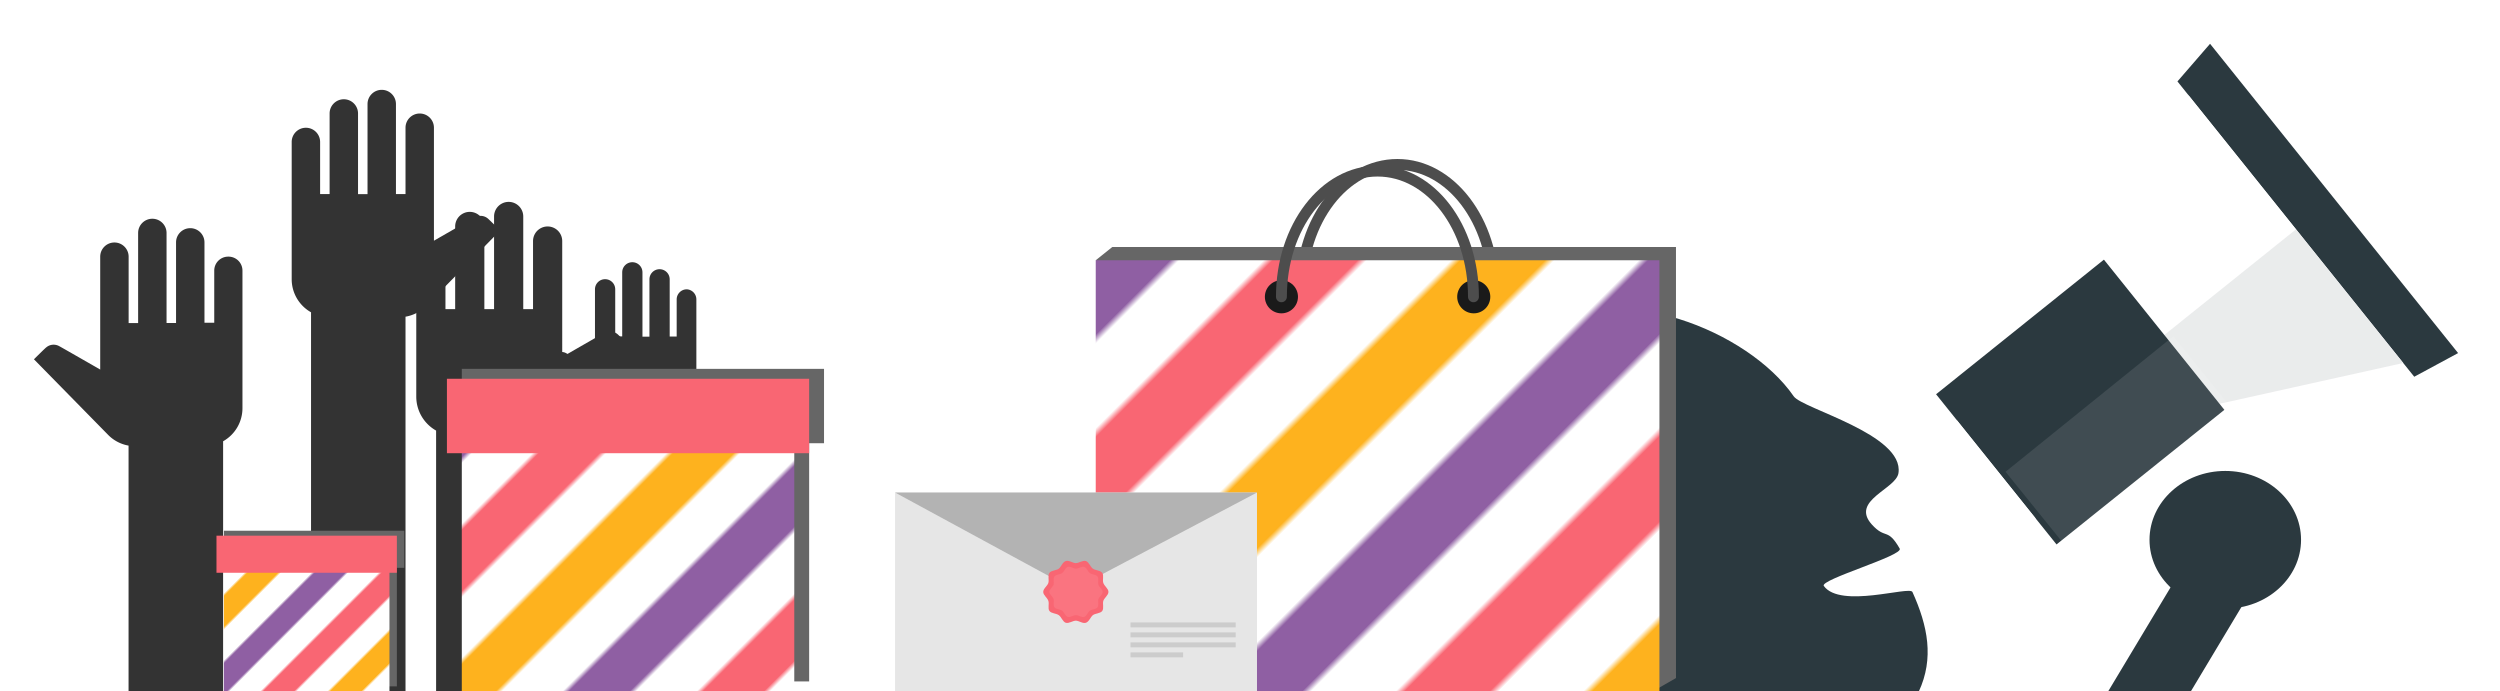 <svg xmlns="http://www.w3.org/2000/svg" xmlns:xlink="http://www.w3.org/1999/xlink" viewBox="0 0 358 99"><defs><style>.cls-1,.cls-11{fill:none;}.cls-2{fill:#feb21e;}.cls-3,.cls-9{fill:#fff;}.cls-4{fill:#8f5fa3;}.cls-5{fill:#f96673;}.cls-6{fill:#333;}.cls-7{fill:#2b393f;}.cls-8,.cls-9{opacity:0.1;}.cls-10{fill:#1a1a1a;}.cls-11{stroke:#4d4d4d;stroke-linecap:round;stroke-miterlimit:10;stroke-width:1.56px;}.cls-12{fill:#666;}.cls-13{fill:url(#New_Pattern);}.cls-14{fill:url(#New_Pattern-3);}.cls-15{fill:url(#New_Pattern-5);}.cls-16{fill:#e6e6e6;}.cls-17{fill:#b3b3b3;}.cls-18{fill:#fa7480;}.cls-19{fill:#ccc;}</style><pattern id="New_Pattern" data-name="New Pattern" width="60" height="60" patternTransform="translate(792.56 -627.42) rotate(45) scale(0.95)" patternUnits="userSpaceOnUse" viewBox="0 0 60 60"><rect class="cls-1" width="60" height="60"/><rect class="cls-2" width="10" height="60"/><rect class="cls-3" x="10" width="10" height="60"/><rect class="cls-4" x="20" width="10" height="60"/><rect class="cls-3" x="30" width="10" height="60"/><rect class="cls-3" x="50" width="10" height="60"/><rect class="cls-5" x="40" width="10" height="60"/></pattern><pattern id="New_Pattern-3" data-name="New Pattern" width="60" height="60" patternTransform="matrix(0.48, 0.48, -0.48, 0.48, 756.93, -653.72)" patternUnits="userSpaceOnUse" viewBox="0 0 60 60"><rect class="cls-1" width="60" height="60"/><rect class="cls-2" width="10" height="60"/><rect class="cls-3" x="10" width="10" height="60"/><rect class="cls-4" x="20" width="10" height="60"/><rect class="cls-3" x="30" width="10" height="60"/><rect class="cls-3" x="50" width="10" height="60"/><rect class="cls-5" x="40" width="10" height="60"/></pattern><pattern id="New_Pattern-5" data-name="New Pattern" width="60" height="60" patternTransform="translate(627.71 -568.18) rotate(45) scale(0.34)" patternUnits="userSpaceOnUse" viewBox="0 0 60 60"><rect class="cls-1" width="60" height="60"/><rect class="cls-2" width="10" height="60"/><rect class="cls-3" x="10" width="10" height="60"/><rect class="cls-4" x="20" width="10" height="60"/><rect class="cls-3" x="30" width="10" height="60"/><rect class="cls-3" x="50" width="10" height="60"/><rect class="cls-5" x="40" width="10" height="60"/></pattern></defs><title>communications</title><g id="desk"><path class="cls-6" d="M32.68,36.75a2,2,0,0,0-2,2v7.47H29.28V34.71a2,2,0,0,0-4.07,0V46.25H23.85V33.36a2,2,0,1,0-4.07,0v12.9H18.42v-9.5a2,2,0,1,0-4.07,0V52.92s-5.8-3.33-5.85-3.34a1.66,1.66,0,0,0-.81-.22,1.61,1.61,0,0,0-1.07.39c-.05,0-1.76,1.7-1.76,1.7L15.5,62.29a5.4,5.4,0,0,0,2.91,1.52V99H31.95V63.19a5.44,5.44,0,0,0,2.77-4.72V38.79A2,2,0,0,0,32.68,36.75Z"/><path class="cls-6" d="M110.61,56.9a1.39,1.39,0,0,0-1.39,1.39v5.1h-.93V55.51a1.39,1.39,0,0,0-2.78,0V63.4h-.93V54.59a1.39,1.39,0,0,0-2.78,0V63.4h-.93V56.9a1.39,1.39,0,1,0-2.78,0v11s-4-2.27-4-2.28a1.13,1.13,0,0,0-.56-.15,1.1,1.1,0,0,0-.73.27s-1.21,1.16-1.21,1.16l7.28,7.4a3.69,3.69,0,0,0,2,1V99h9.24V74.95A3.7,3.7,0,0,0,112,71.74V58.3A1.39,1.39,0,0,0,110.61,56.9Z"/><path class="cls-6" d="M90.26,49.61s-1.76-1.71-1.81-1.74a1.65,1.65,0,0,0-1.1-.4,1.7,1.7,0,0,0-.84.22c-.06,0-6,3.43-6,3.43V34.52a2.09,2.09,0,1,0-4.18,0v9.75H74.93V31a2.09,2.09,0,0,0-4.18,0V44.27H69.36V32.43a2.09,2.09,0,1,0-4.18,0V44.27H63.79V36.61a2.09,2.09,0,0,0-4.18,0v20.2a5.58,5.58,0,0,0,2.84,4.85V99H76.34V62.29a5.56,5.56,0,0,0,3-1.57Z"/><path class="cls-6" d="M71.63,33s-1.71-1.67-1.76-1.7a1.61,1.61,0,0,0-1.07-.39,1.66,1.66,0,0,0-.81.22c-.05,0-5.85,3.34-5.85,3.34V18.29a2,2,0,1,0-4.07,0v9.5H56.7V14.9a2,2,0,1,0-4.07,0v12.9H51.27V16.25a2,2,0,0,0-4.07,0V27.79H45.84V20.33a2,2,0,1,0-4.07,0V40a5.44,5.44,0,0,0,2.77,4.72V99H58.07V45.35A5.41,5.41,0,0,0,61,43.83Z"/><path class="cls-6" d="M98.35,41.43a1.45,1.45,0,0,0-1.45,1.45v5.31h-1V40A1.45,1.45,0,1,0,93,40v8.21h-1V39a1.45,1.45,0,0,0-2.9,0v9.17h-1V41.43a1.45,1.45,0,0,0-2.9,0v11.5s-4.12-2.37-4.16-2.37a1.18,1.18,0,0,0-.58-.15,1.14,1.14,0,0,0-.76.28s-1.26,1.21-1.26,1.21l7.58,7.7a3.84,3.84,0,0,0,2.07,1.08V99h9.63V60.21a3.86,3.86,0,0,0,2-3.34v-14A1.45,1.45,0,0,0,98.35,41.43Z"/><path class="cls-7" d="M271.86,67.75c.83-5.56-13.79-9.22-15-11-6.55-9.49-25.39-16.79-35.21-9.58-13.54,9.94-14.4,31.79-1.91,48.8q1.17,1.6,2.44,3.06h52.59c2.21-4.75,1.3-9.38-.91-14.26-.41-.89-10.31,2.42-12.69-.86-.65-.9,11.45-4.35,10.87-5.35-1.77-3.07-2-1.25-4-3.46C264.95,71.66,271.51,70.05,271.86,67.75Z"/><polygon class="cls-7" points="352 50.56 345.72 53.95 311.81 11.66 316.48 6.27 352 50.56"/><polygon class="cls-3" points="316.98 58.01 301.61 38.84 313.39 13.64 344.14 51.98 316.98 58.01"/><path class="cls-3" d="M315.65,80.09,300.44,72a1.63,1.63,0,0,1-.25-2.72l6-4.85a1.63,1.63,0,0,1,1.79-.17l15.21,8.11a1.63,1.63,0,0,1,.25,2.72l-6,4.85A1.63,1.63,0,0,1,315.65,80.09Z"/><g class="cls-8"><polygon class="cls-7" points="309.32 48.46 316.98 58.01 344.14 51.98 328.79 32.84 309.32 48.46"/></g><rect class="cls-7" x="284.1" y="42.17" width="27.57" height="30.81" transform="translate(156.43 -210.83) rotate(51.27)"/><rect class="cls-9" x="295.34" y="47.56" width="13.74" height="30.81" transform="matrix(0.63, 0.78, -0.78, 0.63, 162.26, -212.18)"/><polygon class="cls-3" points="276.8 68.73 278.02 70.25 280.95 67.9 281.75 68.9 278.82 71.25 280.42 73.25 283.35 70.89 284.15 71.89 281.22 74.24 282.44 75.77 291.52 74.26 280.24 60.2 276.8 68.73"/><ellipse class="cls-7" cx="318.66" cy="77.3" rx="10.85" ry="9.86"/><polygon class="cls-7" points="313.73 99 301.89 99 313.73 79.27 325.56 79.27 313.73 99"/><circle class="cls-10" cx="213.88" cy="41.55" r="2.37"/><circle class="cls-10" cx="186.34" cy="41.55" r="2.37"/><path class="cls-11" d="M186.34,41.55c0-10,6.17-18,13.77-18s13.77,8.08,13.77,18"/><polygon class="cls-12" points="240 97.1 236.68 99 156.91 37.27 159.28 35.37 240 35.37 240 97.1"/><rect class="cls-13" x="156.91" y="37.27" width="80.72" height="61.73"/><circle class="cls-10" cx="211.04" cy="42.5" r="2.37"/><circle class="cls-10" cx="183.5" cy="42.5" r="2.37"/><path class="cls-11" d="M183.5,42.5c0-10,6.17-18,13.77-18S211,32.53,211,42.5"/><polygon class="cls-12" points="118 52.82 66.13 52.82 66.13 63.47 68.26 63.47 68.26 97.58 115.87 97.58 115.87 63.47 118 63.47 118 52.82"/><rect class="cls-14" x="66.13" y="62.05" width="47.61" height="36.95"/><rect class="cls-5" x="64" y="54.24" width="51.87" height="10.66"/><polygon class="cls-12" points="57.89 76 32.06 76 32.06 81.31 33.12 81.31 33.12 98.29 56.83 98.29 56.83 81.31 57.89 81.31 57.89 76"/><rect class="cls-15" x="32.06" y="80.6" width="23.71" height="18.4"/><rect class="cls-5" x="31" y="76.71" width="25.83" height="5.31"/><rect class="cls-16" x="128.17" y="70.53" width="51.83" height="28.47"/><polygon class="cls-17" points="128.17 70.53 153.72 84.4 180 70.53 128.17 70.53"/><path class="cls-5" d="M158.73,84.76c0,.47-.59.85-.73,1.27s.11,1.09-.16,1.46-1,.33-1.34.6-.54.94-1,1.09-1-.3-1.44-.3-1,.44-1.44.3-.62-.82-1-1.09-1.07-.23-1.34-.6,0-1-.16-1.46-.73-.8-.73-1.27.59-.85.73-1.27-.11-1.09.16-1.46,1-.33,1.34-.6.54-.94,1-1.09,1,.3,1.44.3,1-.44,1.44-.3.62.82,1,1.09,1.07.23,1.34.6,0,1,.16,1.46S158.73,84.29,158.73,84.76Z"/><path class="cls-18" d="M157.9,84.76c0,.39-.48.7-.6,1s.09.89-.13,1.2-.79.27-1.1.49-.45.77-.81.89-.79-.25-1.18-.25-.83.36-1.18.25-.51-.67-.81-.89-.88-.19-1.1-.49,0-.83-.13-1.2-.6-.66-.6-1,.48-.7.6-1-.09-.89.13-1.2.79-.27,1.1-.49.45-.77.81-.89.79.25,1.18.25.83-.36,1.18-.25.51.67.81.89.88.19,1.1.49,0,.83.13,1.2S157.9,84.38,157.9,84.76Z"/><rect class="cls-19" x="161.89" y="89.13" width="15.06" height="0.71"/><rect class="cls-19" x="161.89" y="90.56" width="15.06" height="0.71"/><rect class="cls-19" x="161.89" y="91.99" width="15.06" height="0.71"/><rect class="cls-19" x="161.89" y="93.42" width="7.53" height="0.71"/></g></svg>